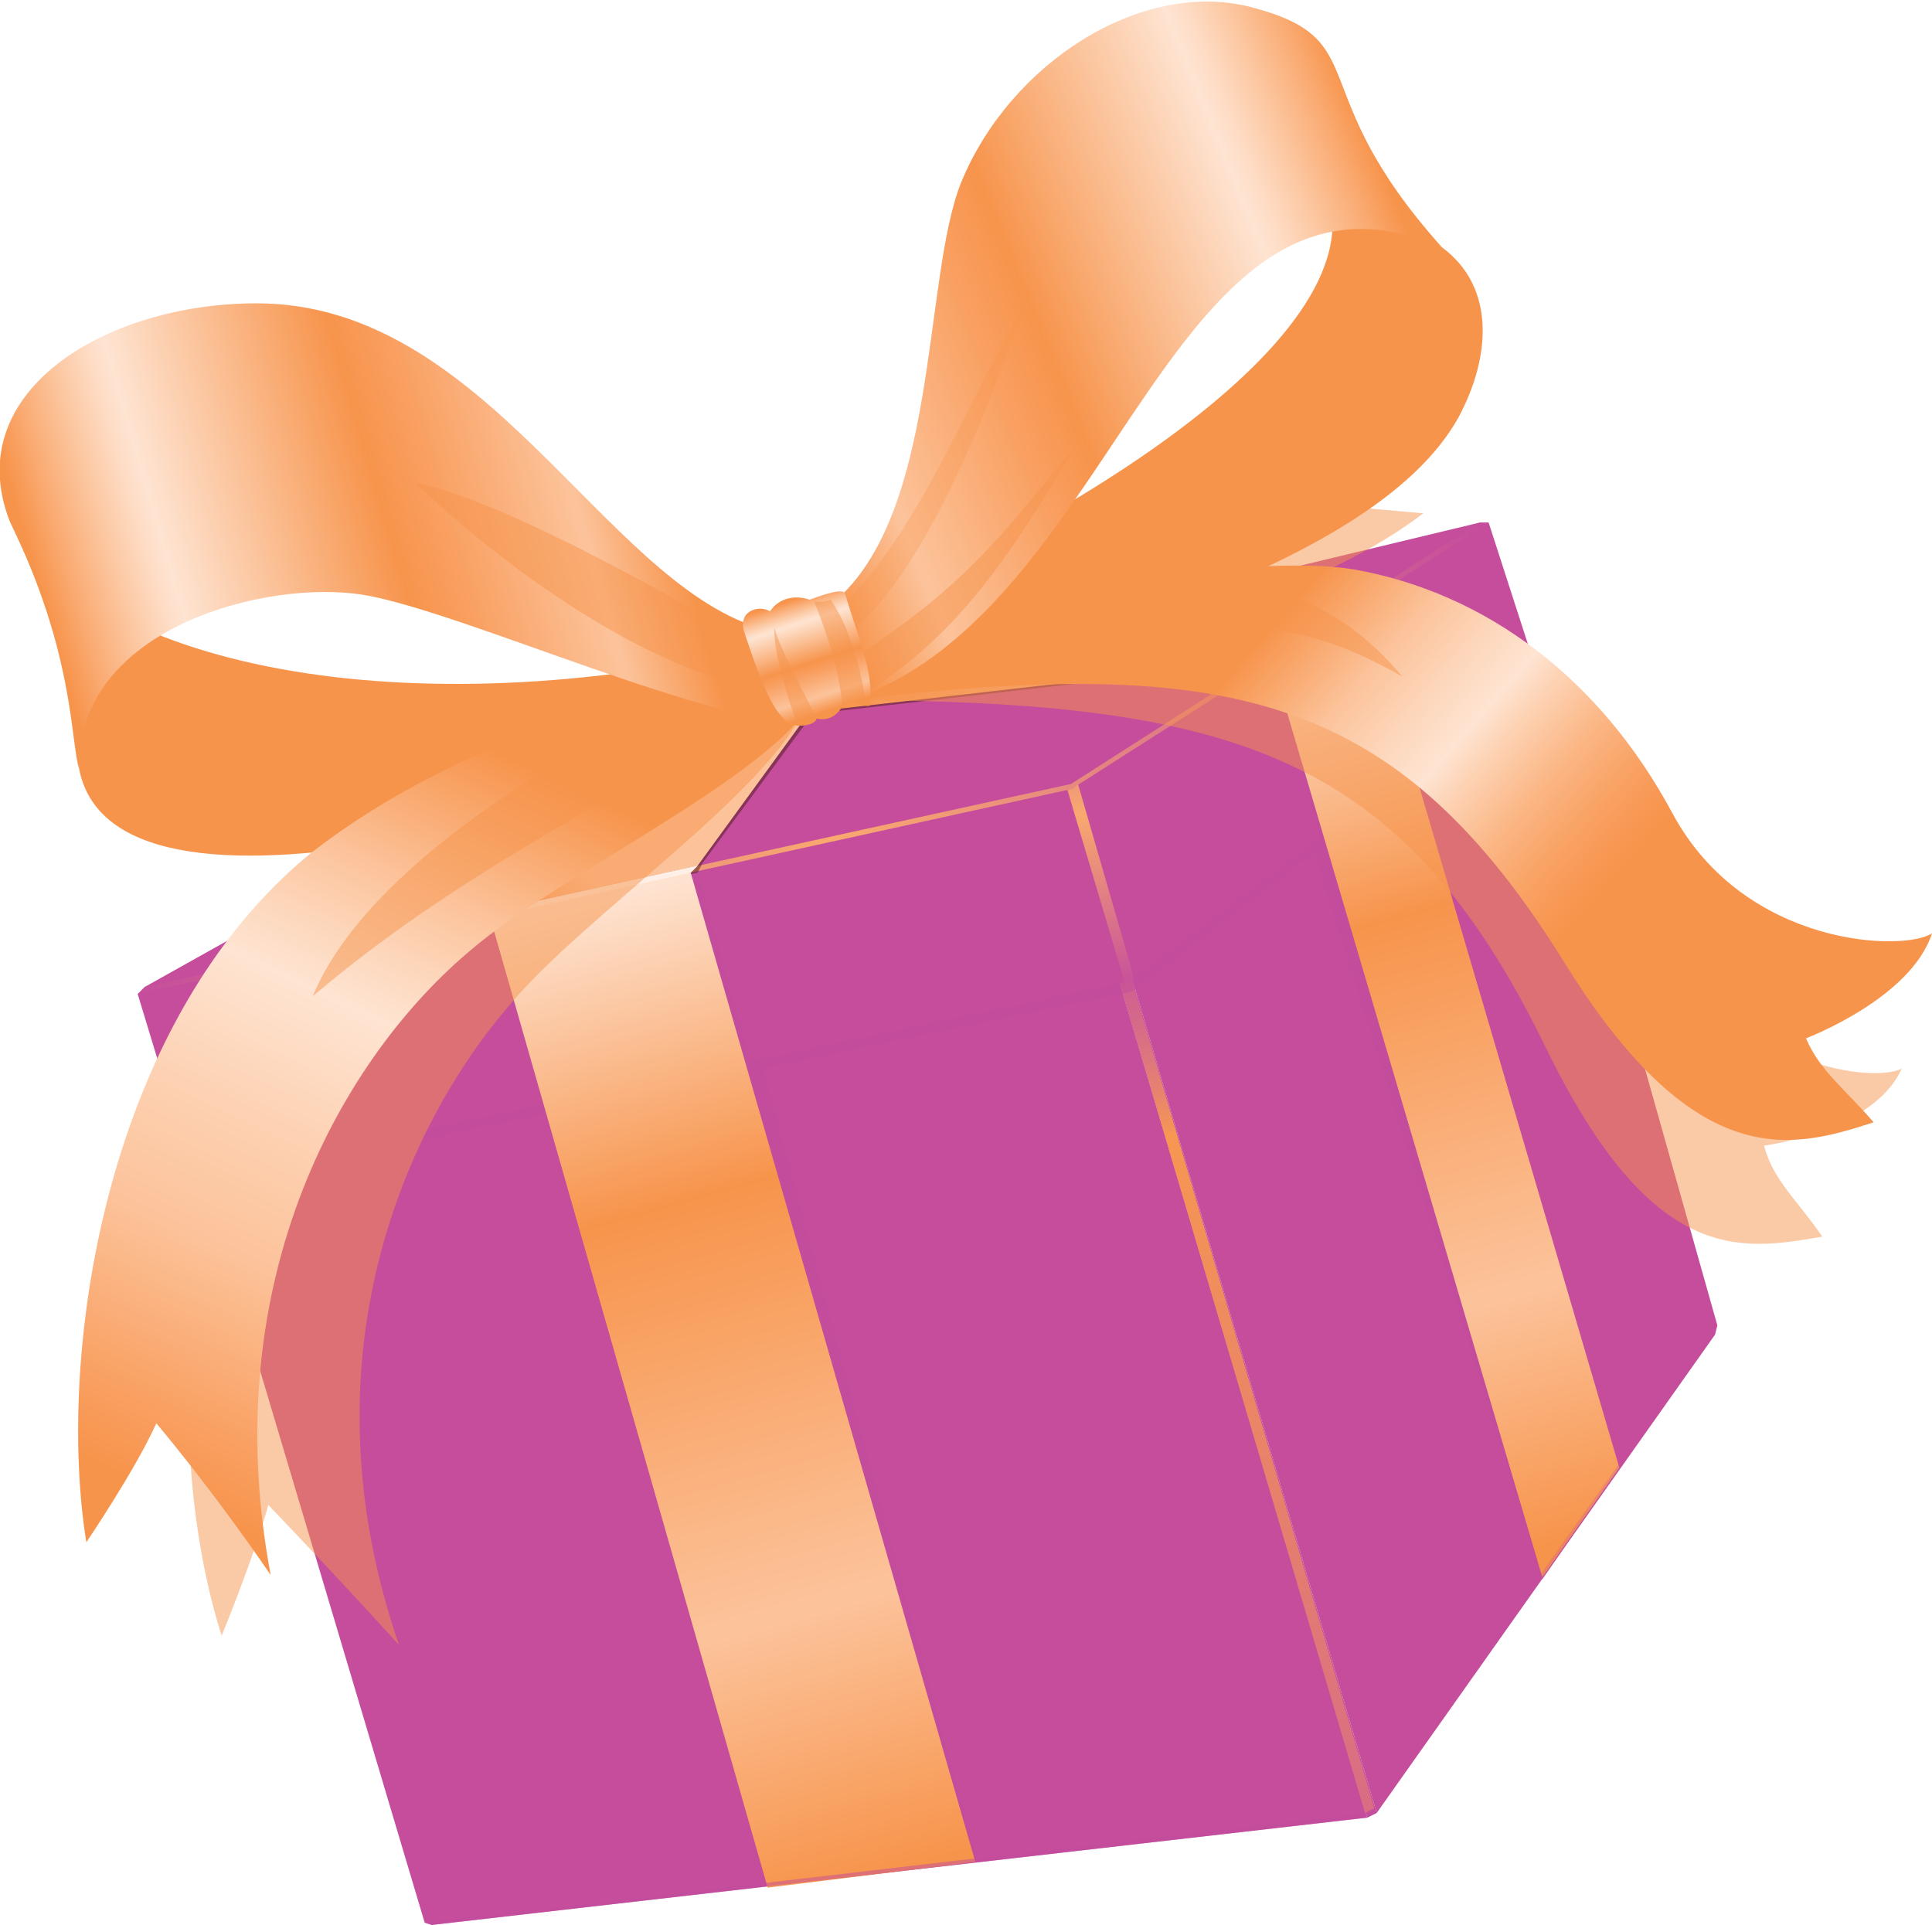 <?xml version="1.0" encoding="utf-8"?>
<!-- Generator: Adobe Illustrator 19.0.0, SVG Export Plug-In . SVG Version: 6.00 Build 0)  -->
<svg version="1.1" id="Layer_1" xmlns="http://www.w3.org/2000/svg" xmlns:xlink="http://www.w3.org/1999/xlink" x="0px" y="0px"
	 viewBox="0 0 82.8 82.5" style="enable-background:new 0 0 82.8 82.5;" xml:space="preserve" preserveAspectRatio="none">
<style type="text/css">
	.st0{fill:url(#SVGID_1_);}
	.st1{enable-background:new    ;}
	.st2{fill:url(#SVGID_2_);}
	.st3{fill:url(#SVGID_3_);}
	.st4{fill:url(#SVGID_4_);}
	.st5{opacity:0.5;fill:#C54D9C;}
	.st6{fill:url(#SVGID_5_);}
	.st7{fill:url(#SVGID_6_);}
	.st8{fill:url(#SVGID_7_);}
	.st9{fill:url(#SVGID_8_);}
	.st10{fill:url(#SVGID_9_);}
	.st11{opacity:0.5;fill:#4D1A17;}
	.st12{fill:url(#SVGID_10_);}
	.st13{fill:url(#SVGID_11_);}
	.st14{fill:url(#SVGID_12_);}
	.st15{fill:url(#SVGID_13_);}
	.st16{fill:#FFF0E7;}
	.st17{opacity:0.5;}
	.st18{filter:url(#Adobe_OpacityMaskFilter);}
	.st19{filter:url(#Adobe_OpacityMaskFilter_1_);}
	.st20{mask:url(#SVGID_14_);fill:url(#SVGID_15_);}
	.st21{opacity:0.5;fill:url(#SVGID_16_);}
	.st22{fill:url(#SVGID_17_);}
	.st23{fill:url(#SVGID_18_);}
	.st24{filter:url(#Adobe_OpacityMaskFilter_2_);}
	.st25{filter:url(#Adobe_OpacityMaskFilter_3_);}
	.st26{mask:url(#SVGID_19_);fill:url(#SVGID_20_);}
	.st27{opacity:0.5;fill:url(#SVGID_21_);}
	.st28{fill:url(#SVGID_22_);}
	.st29{filter:url(#Adobe_OpacityMaskFilter_4_);}
	.st30{filter:url(#Adobe_OpacityMaskFilter_5_);}
	.st31{mask:url(#SVGID_23_);fill:url(#SVGID_24_);}
	.st32{opacity:0.5;fill:url(#SVGID_25_);}
	.st33{filter:url(#Adobe_OpacityMaskFilter_6_);}
	.st34{filter:url(#Adobe_OpacityMaskFilter_7_);}
	.st35{mask:url(#SVGID_26_);fill:url(#SVGID_27_);}
	.st36{opacity:0.5;fill:url(#SVGID_28_);}
	.st37{filter:url(#Adobe_OpacityMaskFilter_8_);}
	.st38{filter:url(#Adobe_OpacityMaskFilter_9_);}
	.st39{mask:url(#SVGID_29_);fill:url(#SVGID_30_);}
	.st40{opacity:0.5;fill:url(#SVGID_31_);}
	.st41{fill:url(#SVGID_32_);}
	.st42{fill:url(#SVGID_33_);}
	.st43{fill:url(#SVGID_34_);}
	.st44{filter:url(#Adobe_OpacityMaskFilter_10_);}
	.st45{filter:url(#Adobe_OpacityMaskFilter_11_);}
	.st46{mask:url(#SVGID_35_);fill:url(#SVGID_36_);}
	.st47{opacity:0.5;fill:url(#SVGID_37_);}
	.st48{filter:url(#Adobe_OpacityMaskFilter_12_);}
	.st49{filter:url(#Adobe_OpacityMaskFilter_13_);}
	.st50{mask:url(#SVGID_38_);fill:url(#SVGID_39_);}
	.st51{opacity:0.3;fill:url(#SVGID_40_);}
	.st52{filter:url(#Adobe_OpacityMaskFilter_14_);}
	.st53{filter:url(#Adobe_OpacityMaskFilter_15_);}
	.st54{mask:url(#SVGID_41_);fill:url(#SVGID_42_);}
	.st55{opacity:0.5;fill:url(#SVGID_43_);}
	.st56{fill:url(#SVGID_44_);}
	.st57{filter:url(#Adobe_OpacityMaskFilter_16_);}
	.st58{filter:url(#Adobe_OpacityMaskFilter_17_);}
	.st59{mask:url(#SVGID_45_);fill:url(#SVGID_46_);}
	.st60{opacity:0.5;fill:url(#SVGID_47_);}
	.st61{filter:url(#Adobe_OpacityMaskFilter_18_);}
	.st62{filter:url(#Adobe_OpacityMaskFilter_19_);}
	.st63{mask:url(#SVGID_48_);fill:url(#SVGID_49_);}
	.st64{opacity:0.5;fill:url(#SVGID_50_);}
</style>
<g>
	
		<linearGradient id="SVGID_1_" gradientUnits="userSpaceOnUse" x1="2014.337" y1="683.336" x2="1998.017" y2="637.26" gradientTransform="matrix(-0.963 0.27 0.27 0.963 1814.281 -1124.018)">
		<stop  offset="0" style="stop-color:#C54D9C"/>
		<stop  offset="1" style="stop-color:#C54D9C"/>
	</linearGradient>
	<polygon class="st0" points="65.7,28.8 73.6,56.8 73.5,57.2 59,77.7 48.3,41.2 	"/>
	<g>
		<g class="st1">
			
				<linearGradient id="SVGID_2_" gradientUnits="userSpaceOnUse" x1="2053.673" y1="679.877" x2="2016.083" y2="646.703" gradientTransform="matrix(-0.963 0.27 0.27 0.963 1814.281 -1124.018)">
				<stop  offset="0" style="stop-color:#C54D9C"/>
				<stop  offset="1" style="stop-color:#C54D9C"/>
			</linearGradient>
			<polygon class="st2" points="47.8,41.5 58.6,77.9 18.5,82.5 18.2,82.4 8.6,50.2 			"/>
			
				<linearGradient id="SVGID_3_" gradientUnits="userSpaceOnUse" x1="2024.701" y1="673.224" x2="2005.923" y2="656.652" gradientTransform="matrix(-0.963 0.27 0.27 0.963 1814.281 -1124.018)">
				<stop  offset="0" style="stop-color:#C54D9C"/>
				<stop  offset="1" style="stop-color:#C54D9C"/>
			</linearGradient>
			<polygon class="st3" points="48.3,41.2 59,77.7 58.6,77.9 47.8,41.5 			"/>
		</g>
	</g>
	
		<linearGradient id="SVGID_4_" gradientUnits="userSpaceOnUse" x1="2014.966" y1="639.958" x2="2014.966" y2="703.957" gradientTransform="matrix(-0.963 0.27 0.27 0.963 1814.281 -1124.018)">
		<stop  offset="0" style="stop-color:#C54D9C"/>
		<stop  offset="3.171833e-002" style="stop-color:#C64F9A"/>
		<stop  offset="6.068333e-002" style="stop-color:#C95497"/>
		<stop  offset="8.858257e-002" style="stop-color:#CE5C92"/>
		<stop  offset="0.116" style="stop-color:#D4678B"/>
		<stop  offset="0.143" style="stop-color:#DC7480"/>
		<stop  offset="0.169" style="stop-color:#E68270"/>
		<stop  offset="0.195" style="stop-color:#F39358"/>
		<stop  offset="0.2" style="stop-color:#F79751"/>
		<stop  offset="0.726" style="stop-color:#D5688A"/>
		<stop  offset="1" style="stop-color:#C54D9C"/>
	</linearGradient>
	<polygon class="st4" points="58.5,77.7 47.8,41.5 48.3,41.3 58.9,77.5 58.7,77.6 	"/>
	<polygon class="st5" points="48.5,42.5 8.8,50.8 8.6,50.2 48.2,41.4 	"/>
	<polygon class="st5" points="48.2,41.3 65.7,28.8 65.8,29.3 48.5,42.5 	"/>
	
		<linearGradient id="SVGID_5_" gradientUnits="userSpaceOnUse" x1="2048.827" y1="652.649" x2="2023.028" y2="629.881" gradientTransform="matrix(-0.963 0.27 0.27 0.963 1814.281 -1124.018)">
		<stop  offset="0" style="stop-color:#C54D9C"/>
		<stop  offset="1" style="stop-color:#C54D9C"/>
	</linearGradient>
	<polygon class="st6" points="6.1,42.5 5.9,42.6 8.3,50.5 48.2,42.1 48.4,42 46,33.7 	"/>
	
		<linearGradient id="SVGID_6_" gradientUnits="userSpaceOnUse" x1="2008.612" y1="648.539" x2="2001.775" y2="629.237" gradientTransform="matrix(-0.963 0.27 0.27 0.963 1814.281 -1124.018)">
		<stop  offset="0" style="stop-color:#C54D9C"/>
		<stop  offset="1" style="stop-color:#C54D9C"/>
	</linearGradient>
	<polygon class="st7" points="48.4,42 48.6,41.9 65.9,28.9 63.8,22.4 63.6,22.4 46,33.7 	"/>
	
		<linearGradient id="SVGID_7_" gradientUnits="userSpaceOnUse" x1="2015.06" y1="630.657" x2="2015.06" y2="646.415" gradientTransform="matrix(-0.963 0.27 0.27 0.963 1814.281 -1124.018)">
		<stop  offset="0" style="stop-color:#C54D9C"/>
		<stop  offset="0.5" style="stop-color:#F9A96F"/>
		<stop  offset="1" style="stop-color:#C54D9C"/>
	</linearGradient>
	<polygon class="st8" points="48.6,41.9 46.2,33.6 45.7,33.7 48.2,42.1 	"/>
	<g>
		
			<linearGradient id="SVGID_8_" gradientUnits="userSpaceOnUse" x1="2026.461" y1="629.411" x2="2024.505" y2="637.691" gradientTransform="matrix(-0.963 0.27 0.27 0.963 1814.281 -1124.018)">
			<stop  offset="0" style="stop-color:#C54D9C"/>
			<stop  offset="1" style="stop-color:#C54D9C"/>
		</linearGradient>
		<polygon class="st9" points="6.1,42.5 46,33.7 63.6,22.4 63.4,22.4 25.5,31.5 6.2,42.3 		"/>
		
			<linearGradient id="SVGID_9_" gradientUnits="userSpaceOnUse" x1="1994.897" y1="634.639" x2="2056.104" y2="634.639" gradientTransform="matrix(-0.963 0.27 0.27 0.963 1814.281 -1124.018)">
			<stop  offset="0" style="stop-color:#C54D9C"/>
			<stop  offset="0.5" style="stop-color:#F9A96F"/>
			<stop  offset="1" style="stop-color:#C54D9C"/>
		</linearGradient>
		<polygon class="st10" points="46.1,33.7 46,33.8 5.9,42.6 6.2,42.3 45.9,33.6 63.4,22.4 63.8,22.4 		"/>
	</g>
	<polygon class="st5" points="23.9,47.2 33.1,80.8 41.9,79.8 32.6,45.4 	"/>
	<polygon class="st5" points="32.2,45.5 23.6,47.3 21.2,39.2 29.9,37.4 	"/>
	<polygon class="st11" points="35.2,30.1 30.1,37 29.9,37.4 21.2,39.2 21.5,38.9 31.3,30.8 	"/>
	
		<linearGradient id="SVGID_10_" gradientUnits="userSpaceOnUse" x1="2038.911" y1="637.903" x2="2026.566" y2="631.545" gradientTransform="matrix(-0.963 0.27 0.27 0.963 1814.281 -1124.018)">
		<stop  offset="0" style="stop-color:#F89955"/>
		<stop  offset="0.27" style="stop-color:#FCC39B"/>
		<stop  offset="1" style="stop-color:#FCC39B"/>
	</linearGradient>
	<polygon class="st12" points="35,30.1 29.9,37.1 21.3,39 31,30.9 	"/>
	<polygon class="st5" points="56.2,36.2 66.1,67.7 69.1,63.3 60.1,33.3 	"/>
	<polygon class="st5" points="58.3,25.9 54.4,28.4 56.6,35.9 60.4,33 	"/>
	<polygon class="st11" points="57.9,25.8 58.3,25.9 54.4,28.4 54,28.4 33.9,30.7 38.2,28.2 	"/>
	
		<linearGradient id="SVGID_11_" gradientUnits="userSpaceOnUse" x1="2023.718" y1="631.555" x2="2001.507" y2="633.582" gradientTransform="matrix(-0.963 0.27 0.27 0.963 1814.281 -1124.018)">
		<stop  offset="0" style="stop-color:#F7944C"/>
		<stop  offset="0.27" style="stop-color:#F9A971"/>
		<stop  offset="1" style="stop-color:#F9A66C"/>
	</linearGradient>
	<polygon class="st13" points="38.4,28.2 58,25.8 54.1,28.3 34,30.6 	"/>
	
		<linearGradient id="SVGID_12_" gradientUnits="userSpaceOnUse" x1="22.22" y1="679.459" x2="22.22" y2="636.053" gradientTransform="matrix(0.963 -0.27 0.27 0.963 -167.481 -567.92)">
		<stop  offset="0" style="stop-color:#F7944C"/>
		<stop  offset="0.27" style="stop-color:#FCC39B"/>
		<stop  offset="0.692" style="stop-color:#F7944C"/>
		<stop  offset="1" style="stop-color:#FEE3D1"/>
	</linearGradient>
	<polygon class="st14" points="29.6,37.4 29.9,37.1 21.3,39 21,39.3 32.9,80.9 41.8,79.8 	"/>
	
		<linearGradient id="SVGID_13_" gradientUnits="userSpaceOnUse" x1="55.214" y1="673.59" x2="55.214" y2="633.696" gradientTransform="matrix(0.963 -0.27 0.27 0.963 -167.481 -567.92)">
		<stop  offset="0" style="stop-color:#F7944C"/>
		<stop  offset="0.27" style="stop-color:#FCC39B"/>
		<stop  offset="0.692" style="stop-color:#F7944C"/>
		<stop  offset="1" style="stop-color:#FEE3D1"/>
	</linearGradient>
	<polygon class="st15" points="58.5,25.8 57.3,26.2 54.1,28.3 54.5,28.3 66.1,67.6 69.4,62.9 	"/>
	<polygon class="st16" points="29.6,37.4 21,39.3 21.3,39 29.9,37.1 	"/>
	<polygon class="st16" points="58.5,25.8 54.5,28.3 54.1,28.3 58,25.8 	"/>
	<polygon class="st5" points="58.5,77.7 58.6,77.9 18.5,82.5 18.2,82.4 	"/>
	<g class="st17">
		<polygon class="st5" points="58.9,77.5 59,77.7 58.6,77.9 58.5,77.7 		"/>
		<polygon class="st5" points="73.6,56.8 73.5,57.2 59,77.7 58.9,77.5 		"/>
	</g>
	<g>
		<defs>
			<filter id="Adobe_OpacityMaskFilter" filterUnits="userSpaceOnUse" x="36.5" y="26.4" width="44.9" height="26.9">
				<feFlood  style="flood-color:white;flood-opacity:1" result="back"/>
				<feBlend  in="SourceGraphic" in2="back" mode="normal"/>
			</filter>
		</defs>
		<mask maskUnits="userSpaceOnUse" x="36.5" y="26.4" width="44.9" height="26.9" id="SVGID_14_">
			<g class="st18">
				<defs>
					<filter id="Adobe_OpacityMaskFilter_1_" filterUnits="userSpaceOnUse" x="36.5" y="26.4" width="45.3" height="27.1">
						<feFlood  style="flood-color:white;flood-opacity:1" result="back"/>
						<feBlend  in="SourceGraphic" in2="back" mode="normal"/>
					</filter>
				</defs>
				<mask maskUnits="userSpaceOnUse" x="36.5" y="26.4" width="45.3" height="27.1" id="SVGID_14_">
					<g class="st19">
					</g>
				</mask>
				
					<linearGradient id="SVGID_15_" gradientUnits="userSpaceOnUse" x1="13.534" y1="516.883" x2="20.391" y2="537.689" gradientTransform="matrix(0.932 -0.362 0.362 0.932 -147.823 -447.71)">
					<stop  offset="0" style="stop-color:#FFFFFF"/>
					<stop  offset="0.611" style="stop-color:#646464"/>
					<stop  offset="1" style="stop-color:#000000"/>
				</linearGradient>
				<path class="st20" d="M36.5,28.9c5.8-2.9,18-3,22.1-1.7c5.6,1.7,10.1,6,12.6,12c2.5,6,9.3,7,10.6,6.4c-1.2,2.7-5.9,3.8-5.9,3.8
					c0.4,1.5,1.4,2.3,2.5,3.9c-3.5,0.6-7.8,1.4-12.4-8.1c-6.1-12.6-13.1-15-29.5-15.1L36.5,28.9z"/>
			</g>
		</mask>
		
			<linearGradient id="SVGID_16_" gradientUnits="userSpaceOnUse" x1="13.292" y1="516.865" x2="20.085" y2="537.477" gradientTransform="matrix(0.932 -0.362 0.362 0.932 -147.823 -447.71)">
			<stop  offset="0" style="stop-color:#F7944C"/>
			<stop  offset="1" style="stop-color:#F7944C"/>
		</linearGradient>
		<path class="st21" d="M36.5,28.9c5.8-2.9,18-3,22.1-1.7c5.6,1.7,10.1,6.3,12.6,12.3c2.5,6,8.9,7,10.3,6.3
			c-1.2,2.7-5.9,3.3-5.9,3.3c0.4,1.5,1.4,2.3,2.5,3.9c-3.5,0.6-7.3,1.3-11.9-8.2C60.1,32.3,52.9,30.1,36.5,30L36.5,28.9z"/>
		
			<linearGradient id="SVGID_17_" gradientUnits="userSpaceOnUse" x1="48.317" y1="629.969" x2="65.013" y2="655.538" gradientTransform="matrix(0.963 -0.27 0.27 0.963 -167.481 -567.92)">
			<stop  offset="0" style="stop-color:#F7944C"/>
			<stop  offset="0.157" style="stop-color:#F7944C"/>
			<stop  offset="0.255" style="stop-color:#FAB380"/>
			<stop  offset="0.303" style="stop-color:#FCC39B"/>
			<stop  offset="0.387" style="stop-color:#FDD6BA"/>
			<stop  offset="0.46" style="stop-color:#FEE4D2"/>
			<stop  offset="0.505" style="stop-color:#FDD3B5"/>
			<stop  offset="0.588" style="stop-color:#FBB786"/>
			<stop  offset="0.66" style="stop-color:#F9A467"/>
			<stop  offset="0.717" style="stop-color:#F89854"/>
			<stop  offset="0.751" style="stop-color:#F7944C"/>
			<stop  offset="0.924" style="stop-color:#F7944C"/>
			<stop  offset="1" style="stop-color:#F7944C"/>
		</linearGradient>
		<path class="st22" d="M36.4,28.9c5.4-3.6,17.4-5.2,21.6-4.5c5.7,1,10.6,4.7,13.7,10.5c3.1,5.7,9.9,5.9,11.1,5.1
			c-0.9,2.8-5.4,4.5-5.4,4.5c0.6,1.4,1.6,2.1,2.9,3.6c-3.4,1.1-7.5,2.3-13.1-6.6C59.9,29.6,52.7,28.1,36.5,30L36.4,28.9z"/>
		
			<linearGradient id="SVGID_18_" gradientUnits="userSpaceOnUse" x1="-7.942" y1="584.901" x2="22.657" y2="584.901" gradientTransform="matrix(0.952 -0.307 0.307 0.952 -169.388 -527.605)">
			<stop  offset="0" style="stop-color:#F7944C"/>
			<stop  offset="0.519" style="stop-color:#F7944C"/>
			<stop  offset="1" style="stop-color:#F7944C"/>
		</linearGradient>
		<path class="st23" d="M34.6,30.7C28.5,33.5,5.1,41.2,3.4,33c-0.2-3.2-0.9-6.4-3-10.7c3.7,6.4,17.6,9.1,33.3,5.2L34.6,30.7z"/>
		<defs>
			<filter id="Adobe_OpacityMaskFilter_2_" filterUnits="userSpaceOnUse" x="8" y="28.2" width="26.5" height="42.3">
				<feFlood  style="flood-color:white;flood-opacity:1" result="back"/>
				<feBlend  in="SourceGraphic" in2="back" mode="normal"/>
			</filter>
		</defs>
		<mask maskUnits="userSpaceOnUse" x="8" y="28.2" width="26.5" height="42.3" id="SVGID_19_">
			<g class="st24">
				<defs>
					<filter id="Adobe_OpacityMaskFilter_3_" filterUnits="userSpaceOnUse" x="7.8" y="28.2" width="26.6" height="42.7">
						<feFlood  style="flood-color:white;flood-opacity:1" result="back"/>
						<feBlend  in="SourceGraphic" in2="back" mode="normal"/>
					</filter>
				</defs>
				<mask maskUnits="userSpaceOnUse" x="7.8" y="28.2" width="26.6" height="42.7" id="SVGID_19_">
					<g class="st25">
					</g>
				</mask>
				
					<linearGradient id="SVGID_20_" gradientUnits="userSpaceOnUse" x1="-8.074" y1="485.445" x2="-33.087" y2="500.711" gradientTransform="matrix(0.896 -0.443 0.443 0.896 -179.044 -404.16)">
					<stop  offset="0" style="stop-color:#FFFFFF"/>
					<stop  offset="0.611" style="stop-color:#646464"/>
					<stop  offset="1" style="stop-color:#000000"/>
				</linearGradient>
				<path class="st26" d="M32.5,28.2l2,2.1c-1.5,3.6-9.5,9-12.6,12.7c-4.6,5.3-8.8,15.7-4.6,27.9c-3-3.3-5.7-5.6-5.7-5.6
					c-0.6,2.2-2.2,5.5-2.2,5.5C6.8,63,6.8,48.4,14.6,39.9C19.9,34.1,27.4,31,32.5,28.2z"/>
			</g>
		</mask>
		
			<linearGradient id="SVGID_21_" gradientUnits="userSpaceOnUse" x1="-8.057" y1="485.296" x2="-32.76" y2="500.373" gradientTransform="matrix(0.896 -0.443 0.443 0.896 -179.044 -404.161)">
			<stop  offset="0" style="stop-color:#F7944C"/>
			<stop  offset="1" style="stop-color:#F7944C"/>
		</linearGradient>
		<path class="st27" d="M32.5,28.2l2,2.1c-1.5,3.6-9.5,9-12.6,12.7c-4.6,5.3-9,15.3-4.8,27.5c-3-3.3-5.6-6-5.6-6
			c-0.6,2.2-2,5.6-2,5.6c-2.5-7.8-2.3-21.8,5.5-30.3C20.2,34,27.4,31,32.5,28.2z"/>
		
			<linearGradient id="SVGID_22_" gradientUnits="userSpaceOnUse" x1="25.506" y1="625.156" x2="-1.553" y2="656.378" gradientTransform="matrix(0.963 -0.27 0.27 0.963 -167.481 -567.92)">
			<stop  offset="0" style="stop-color:#F7944C"/>
			<stop  offset="0.157" style="stop-color:#F7944C"/>
			<stop  offset="0.266" style="stop-color:#FAB380"/>
			<stop  offset="0.319" style="stop-color:#FCC39B"/>
			<stop  offset="0.394" style="stop-color:#FDD6BA"/>
			<stop  offset="0.46" style="stop-color:#FEE4D2"/>
			<stop  offset="0.619" style="stop-color:#FDD0B0"/>
			<stop  offset="0.741" style="stop-color:#FCC39B"/>
			<stop  offset="0.752" style="stop-color:#FCC197"/>
			<stop  offset="0.921" style="stop-color:#F9A062"/>
			<stop  offset="1" style="stop-color:#F7944C"/>
		</linearGradient>
		<path class="st28" d="M32.9,27.9l1.9,2.2c-2,3.3-11,7.5-14.6,10.6c-5.4,4.5-11,14-8.6,26.8C9,63.7,6.7,61,6.7,61
			c-0.9,2-3,5.1-3,5.1C2.4,58,4.5,43.7,13.4,36.5C19.6,31.7,27.4,29.8,32.9,27.9z"/>
		<defs>
			<filter id="Adobe_OpacityMaskFilter_4_" filterUnits="userSpaceOnUse" x="36.3" y="21" width="24.7" height="8.9">
				<feFlood  style="flood-color:white;flood-opacity:1" result="back"/>
				<feBlend  in="SourceGraphic" in2="back" mode="normal"/>
			</filter>
		</defs>
		<mask maskUnits="userSpaceOnUse" x="36.3" y="21" width="24.7" height="8.9" id="SVGID_23_">
			<g class="st29">
				<defs>
					<filter id="Adobe_OpacityMaskFilter_5_" filterUnits="userSpaceOnUse" x="36.3" y="20.6" width="25.3" height="9.4">
						<feFlood  style="flood-color:white;flood-opacity:1" result="back"/>
						<feBlend  in="SourceGraphic" in2="back" mode="normal"/>
					</filter>
				</defs>
				<mask maskUnits="userSpaceOnUse" x="36.3" y="20.6" width="25.3" height="9.4" id="SVGID_23_">
					<g class="st30">
					</g>
				</mask>
				
					<linearGradient id="SVGID_24_" gradientUnits="userSpaceOnUse" x1="29.635" y1="592.071" x2="43.94" y2="592.215" gradientTransform="matrix(0.952 -0.307 0.307 0.952 -169.388 -527.605)">
					<stop  offset="0" style="stop-color:#FFFFFF"/>
					<stop  offset="0.611" style="stop-color:#646464"/>
					<stop  offset="1" style="stop-color:#000000"/>
				</linearGradient>
				<path class="st31" d="M61.6,21.9l-12-1.3c-4.1,2.4-9.1,4.4-13.3,5.8L37,30C50.8,27.7,58.1,25,61.6,21.9z"/>
			</g>
		</mask>
		
			<linearGradient id="SVGID_25_" gradientUnits="userSpaceOnUse" x1="29.529" y1="592.163" x2="43.505" y2="592.303" gradientTransform="matrix(0.952 -0.307 0.307 0.952 -169.388 -527.605)">
			<stop  offset="0" style="stop-color:#F7944C"/>
			<stop  offset="1" style="stop-color:#F7944C"/>
		</linearGradient>
		<path class="st32" d="M61,22l-11.3-1c-4.1,2.4-9.2,3.9-13.4,5.3L37,30C50.7,27.2,56.9,25.1,61,22z"/>
		<defs>
			<filter id="Adobe_OpacityMaskFilter_6_" filterUnits="userSpaceOnUse" x="13.4" y="29.2" width="20" height="13.5">
				<feFlood  style="flood-color:white;flood-opacity:1" result="back"/>
				<feBlend  in="SourceGraphic" in2="back" mode="normal"/>
			</filter>
		</defs>
		<mask maskUnits="userSpaceOnUse" x="13.4" y="29.2" width="20" height="13.5" id="SVGID_26_">
			<g class="st33">
				<defs>
					<filter id="Adobe_OpacityMaskFilter_7_" filterUnits="userSpaceOnUse" x="12.8" y="29.2" width="20.6" height="14.3">
						<feFlood  style="flood-color:white;flood-opacity:1" result="back"/>
						<feBlend  in="SourceGraphic" in2="back" mode="normal"/>
					</filter>
				</defs>
				<mask maskUnits="userSpaceOnUse" x="12.8" y="29.2" width="20.6" height="14.3" id="SVGID_26_">
					<g class="st34">
					</g>
				</mask>
				
					<linearGradient id="SVGID_27_" gradientUnits="userSpaceOnUse" x1="21.432" y1="635.31" x2="19.235" y2="631.762" gradientTransform="matrix(0.963 -0.27 0.27 0.963 -167.481 -567.92)">
					<stop  offset="0" style="stop-color:#FFFFFF"/>
					<stop  offset="0.611" style="stop-color:#646464"/>
					<stop  offset="1" style="stop-color:#000000"/>
				</linearGradient>
				<path class="st35" d="M33.4,29.9c-7.9,4.8-14.6,8.4-20.6,13.6c2.1-7.3,16.2-13.7,18.5-14.3L33.4,29.9z"/>
			</g>
		</mask>
		
			<linearGradient id="SVGID_28_" gradientUnits="userSpaceOnUse" x1="21.892" y1="635.071" x2="19.779" y2="631.66" gradientTransform="matrix(0.963 -0.27 0.27 0.963 -167.481 -567.92)">
			<stop  offset="0" style="stop-color:#F7944C"/>
			<stop  offset="1" style="stop-color:#F7944C"/>
		</linearGradient>
		<path class="st36" d="M33.4,29.9c-7.9,4.8-14,7.7-20,12.8c2.9-7,15.5-12.9,17.8-13.5L33.4,29.9z"/>
		<defs>
			<filter id="Adobe_OpacityMaskFilter_8_" filterUnits="userSpaceOnUse" x="40" y="24.6" width="20.1" height="4.3">
				<feFlood  style="flood-color:white;flood-opacity:1" result="back"/>
				<feBlend  in="SourceGraphic" in2="back" mode="normal"/>
			</filter>
		</defs>
		<mask maskUnits="userSpaceOnUse" x="40" y="24.6" width="20.1" height="4.3" id="SVGID_29_">
			<g class="st37">
				<defs>
					<filter id="Adobe_OpacityMaskFilter_9_" filterUnits="userSpaceOnUse" x="40" y="24.4" width="20.5" height="4.9">
						<feFlood  style="flood-color:white;flood-opacity:1" result="back"/>
						<feBlend  in="SourceGraphic" in2="back" mode="normal"/>
					</filter>
				</defs>
				<mask maskUnits="userSpaceOnUse" x="40" y="24.4" width="20.5" height="4.9" id="SVGID_29_">
					<g class="st38">
					</g>
				</mask>
				
					<linearGradient id="SVGID_30_" gradientUnits="userSpaceOnUse" x1="1951.38" y1="634.262" x2="1948.516" y2="631.107" gradientTransform="matrix(-0.963 0.27 0.27 0.963 1757.972 -1108.238)">
					<stop  offset="0" style="stop-color:#FFFFFF"/>
					<stop  offset="0.611" style="stop-color:#646464"/>
					<stop  offset="1" style="stop-color:#000000"/>
				</linearGradient>
				<path class="st39" d="M40,28.2c10.3-1.6,14.8-2.2,20.5,1.1c-5.7-7.8-15-4.3-19-2.7L40,28.2z"/>
			</g>
		</mask>
		
			<linearGradient id="SVGID_31_" gradientUnits="userSpaceOnUse" x1="1951.624" y1="634.185" x2="1948.84" y2="631.119" gradientTransform="matrix(-0.963 0.27 0.27 0.963 1757.972 -1108.238)">
			<stop  offset="0" style="stop-color:#F7944C"/>
			<stop  offset="1" style="stop-color:#F7944C"/>
		</linearGradient>
		<path class="st40" d="M40,28.2c10.3-1.6,14.4-2.5,20.1,0.8c-5.6-6.8-14.6-4-18.6-2.5L40,28.2z"/>
		
			<linearGradient id="SVGID_32_" gradientUnits="userSpaceOnUse" x1="14.923" y1="553.566" x2="45.511" y2="553.566" gradientTransform="matrix(0.941 -0.34 0.34 0.941 -167.577 -492.386)">
			<stop  offset="0" style="stop-color:#F7944C"/>
			<stop  offset="0.519" style="stop-color:#F7944C"/>
			<stop  offset="1" style="stop-color:#F7944C"/>
		</linearGradient>
		<path class="st41" d="M61.8,10.6c2.3,1.7,2.1,4.7,0.7,7.3c-2.3,4.1-9.2,8-25.4,12.1l-0.9-3.6c10.2-4.3,24.7-13.1,20-19.5
			C56.1,6.9,58.5,8.9,61.8,10.6z"/>
		
			<linearGradient id="SVGID_33_" gradientUnits="userSpaceOnUse" x1="22.611" y1="581.999" x2="-6.883" y2="581.12" gradientTransform="matrix(0.952 -0.307 0.307 0.952 -169.389 -527.605)">
			<stop  offset="0" style="stop-color:#F7944C"/>
			<stop  offset="9.223300e-002" style="stop-color:#F7944C"/>
			<stop  offset="0.177" style="stop-color:#FAB380"/>
			<stop  offset="0.218" style="stop-color:#FCC39B"/>
			<stop  offset="0.231" style="stop-color:#FCC197"/>
			<stop  offset="0.407" style="stop-color:#F9A062"/>
			<stop  offset="0.49" style="stop-color:#F7944C"/>
			<stop  offset="0.811" style="stop-color:#FEE4D2"/>
			<stop  offset="0.837" style="stop-color:#FEDCC5"/>
			<stop  offset="0.885" style="stop-color:#FCC9A4"/>
			<stop  offset="0.952" style="stop-color:#FAAB73"/>
			<stop  offset="1" style="stop-color:#F7944C"/>
		</linearGradient>
		<path class="st42" d="M32.5,26.9C25.8,24.8,20.8,13,11,13c-6.5,0-12.7,3.8-10.6,9.3C3.2,28,3,31.7,3.4,33
			c-0.2-6.1,8.1-8.2,12.2-7.5c4.2,0.7,15.3,5.8,19,5.4L32.5,26.9z"/>
		
			<linearGradient id="SVGID_34_" gradientUnits="userSpaceOnUse" x1="21.866" y1="582.712" x2="53.5" y2="580.33" gradientTransform="matrix(0.952 -0.307 0.307 0.952 -169.389 -527.605)">
			<stop  offset="0" style="stop-color:#F7944C"/>
			<stop  offset="9.223300e-002" style="stop-color:#F7944C"/>
			<stop  offset="0.177" style="stop-color:#FAB380"/>
			<stop  offset="0.218" style="stop-color:#FCC39B"/>
			<stop  offset="0.231" style="stop-color:#FCC197"/>
			<stop  offset="0.407" style="stop-color:#F9A062"/>
			<stop  offset="0.49" style="stop-color:#F7944C"/>
			<stop  offset="0.811" style="stop-color:#FEE4D2"/>
			<stop  offset="0.837" style="stop-color:#FEDCC5"/>
			<stop  offset="0.885" style="stop-color:#FCC9A4"/>
			<stop  offset="0.952" style="stop-color:#FAAB73"/>
			<stop  offset="1" style="stop-color:#F7944C"/>
		</linearGradient>
		<path class="st43" d="M35.5,26c4.8-3.7,4-14,5.7-18.2c2.1-5.1,7.7-8.7,12.4-7.5c5.4,1.4,2.1,3.5,8.2,10.3
			C50.2,5.6,48,25.9,36.7,29.9L35.5,26z"/>
		<defs>
			<filter id="Adobe_OpacityMaskFilter_10_" filterUnits="userSpaceOnUse" x="17.8" y="20.7" width="15.9" height="9">
				<feFlood  style="flood-color:white;flood-opacity:1" result="back"/>
				<feBlend  in="SourceGraphic" in2="back" mode="normal"/>
			</filter>
		</defs>
		<mask maskUnits="userSpaceOnUse" x="17.8" y="20.7" width="15.9" height="9" id="SVGID_35_">
			<g class="st44">
				<defs>
					<filter id="Adobe_OpacityMaskFilter_11_" filterUnits="userSpaceOnUse" x="17.2" y="20.4" width="16.5" height="9.3">
						<feFlood  style="flood-color:white;flood-opacity:1" result="back"/>
						<feBlend  in="SourceGraphic" in2="back" mode="normal"/>
					</filter>
				</defs>
				<mask maskUnits="userSpaceOnUse" x="17.2" y="20.4" width="16.5" height="9.3" id="SVGID_35_">
					<g class="st45">
					</g>
				</mask>
				
					<linearGradient id="SVGID_36_" gradientUnits="userSpaceOnUse" x1="23.392" y1="681.238" x2="24.384" y2="679.75" gradientTransform="matrix(0.978 -0.209 0.209 0.978 -140.734 -634.643)">
					<stop  offset="0" style="stop-color:#FFFFFF"/>
					<stop  offset="0.611" style="stop-color:#646464"/>
					<stop  offset="1" style="stop-color:#000000"/>
				</linearGradient>
				<path class="st46" d="M33.7,29.7c-6.3-0.6-14.5-7.1-16.5-9.3c4,0.1,13.5,6.3,16,7.8L33.7,29.7z"/>
			</g>
		</mask>
		
			<linearGradient id="SVGID_37_" gradientUnits="userSpaceOnUse" x1="23.662" y1="681.451" x2="24.562" y2="680.101" gradientTransform="matrix(0.978 -0.209 0.209 0.978 -140.734 -634.643)">
			<stop  offset="0" style="stop-color:#F7944C"/>
			<stop  offset="1" style="stop-color:#F7944C"/>
		</linearGradient>
		<path class="st47" d="M33.7,29.7c-6.3-0.6-13.4-6.6-15.9-9c4.2,0.8,12.9,6,15.4,7.4L33.7,29.7z"/>
		<defs>
			<filter id="Adobe_OpacityMaskFilter_12_" filterUnits="userSpaceOnUse" x="35.7" y="13.1" width="8.2" height="14.5">
				<feFlood  style="flood-color:white;flood-opacity:1" result="back"/>
				<feBlend  in="SourceGraphic" in2="back" mode="normal"/>
			</filter>
		</defs>
		<mask maskUnits="userSpaceOnUse" x="35.7" y="13.1" width="8.2" height="14.5" id="SVGID_38_">
			<g class="st48">
				<defs>
					<filter id="Adobe_OpacityMaskFilter_13_" filterUnits="userSpaceOnUse" x="35.7" y="12.3" width="8.7" height="15.3">
						<feFlood  style="flood-color:white;flood-opacity:1" result="back"/>
						<feBlend  in="SourceGraphic" in2="back" mode="normal"/>
					</filter>
				</defs>
				<mask maskUnits="userSpaceOnUse" x="35.7" y="12.3" width="8.7" height="15.3" id="SVGID_38_">
					<g class="st49">
					</g>
				</mask>
				
					<linearGradient id="SVGID_39_" gradientUnits="userSpaceOnUse" x1="42.349" y1="625.368" x2="42.012" y2="624.359" gradientTransform="matrix(0.963 -0.27 0.27 0.963 -167.481 -567.92)">
					<stop  offset="0" style="stop-color:#FFFFFF"/>
					<stop  offset="0.611" style="stop-color:#646464"/>
					<stop  offset="1" style="stop-color:#000000"/>
				</linearGradient>
				<path class="st50" d="M35.7,27.6c3.2-1.8,6.7-9.2,8.7-15.3c-2.8,3.2-5.1,10.6-8.7,13.7L35.7,27.6z"/>
			</g>
		</mask>
		
			<linearGradient id="SVGID_40_" gradientUnits="userSpaceOnUse" x1="41.942" y1="625.531" x2="41.623" y2="624.572" gradientTransform="matrix(0.963 -0.27 0.27 0.963 -167.481 -567.92)">
			<stop  offset="0" style="stop-color:#F7944C"/>
			<stop  offset="1" style="stop-color:#F7944C"/>
		</linearGradient>
		<path class="st51" d="M35.7,27.6c3.2-1.8,6.1-8.4,8.2-14.5c-2.3,3.7-4.6,10.1-8.2,13.2L35.7,27.6z"/>
		<defs>
			<filter id="Adobe_OpacityMaskFilter_14_" filterUnits="userSpaceOnUse" x="36.3" y="19.1" width="9.8" height="10.9">
				<feFlood  style="flood-color:white;flood-opacity:1" result="back"/>
				<feBlend  in="SourceGraphic" in2="back" mode="normal"/>
			</filter>
		</defs>
		<mask maskUnits="userSpaceOnUse" x="36.3" y="19.1" width="9.8" height="10.9" id="SVGID_41_">
			<g class="st52">
				<defs>
					<filter id="Adobe_OpacityMaskFilter_15_" filterUnits="userSpaceOnUse" x="36.3" y="18.5" width="10.1" height="11.5">
						<feFlood  style="flood-color:white;flood-opacity:1" result="back"/>
						<feBlend  in="SourceGraphic" in2="back" mode="normal"/>
					</filter>
				</defs>
				<mask maskUnits="userSpaceOnUse" x="36.3" y="18.5" width="10.1" height="11.5" id="SVGID_41_">
					<g class="st53">
					</g>
				</mask>
				
					<linearGradient id="SVGID_42_" gradientUnits="userSpaceOnUse" x1="41.203" y1="626.259" x2="41.813" y2="627.025" gradientTransform="matrix(0.963 -0.27 0.27 0.963 -167.481 -567.92)">
					<stop  offset="0" style="stop-color:#FFFFFF"/>
					<stop  offset="0.611" style="stop-color:#646464"/>
					<stop  offset="1" style="stop-color:#000000"/>
				</linearGradient>
				<path class="st54" d="M36.3,28.4c5.1-3.3,6.8-6.1,10.1-9.9c-3.2,6-5.6,9.2-9.8,11.5L36.3,28.4z"/>
			</g>
		</mask>
		
			<linearGradient id="SVGID_43_" gradientUnits="userSpaceOnUse" x1="40.892" y1="626.409" x2="41.467" y2="627.132" gradientTransform="matrix(0.963 -0.27 0.27 0.963 -167.481 -567.92)">
			<stop  offset="0" style="stop-color:#F7944C"/>
			<stop  offset="1" style="stop-color:#F7944C"/>
		</linearGradient>
		<path class="st55" d="M36.3,28.4c5.1-3.3,6.5-5.3,9.8-9.3c-3.3,5.6-5.5,8.5-9.5,10.9L36.3,28.4z"/>
		
			<linearGradient id="SVGID_44_" gradientUnits="userSpaceOnUse" x1="23.328" y1="594.347" x2="23.328" y2="588.871" gradientTransform="matrix(0.952 -0.307 0.307 0.952 -169.388 -527.605)">
			<stop  offset="0" style="stop-color:#F7944C"/>
			<stop  offset="9.223300e-002" style="stop-color:#F7944C"/>
			<stop  offset="0.177" style="stop-color:#FAB380"/>
			<stop  offset="0.218" style="stop-color:#FCC39B"/>
			<stop  offset="0.231" style="stop-color:#FCC197"/>
			<stop  offset="0.407" style="stop-color:#F9A062"/>
			<stop  offset="0.49" style="stop-color:#F7944C"/>
			<stop  offset="0.811" style="stop-color:#FEE4D2"/>
			<stop  offset="0.837" style="stop-color:#FEDCC5"/>
			<stop  offset="0.885" style="stop-color:#FCC9A4"/>
			<stop  offset="0.952" style="stop-color:#FAAB73"/>
			<stop  offset="1" style="stop-color:#F7944C"/>
		</linearGradient>
		<path class="st56" d="M31.9,27.1c-0.3-0.9,0.6-1.2,1.1-0.9c0.4-0.6,1.1-0.7,1.7-0.5c0.3-0.1,1.3-0.5,1.5-0.3
			c0.7,2.3,1.2,3.3,1.1,4.8c-0.1,0.2-0.6-0.2-1.1-0.1c-0.3,0.6-0.7,0.8-1.2,0.7c-0.1,0.3-0.7,0.3-0.7,0.3
			C33.3,31.2,32.6,29.2,31.9,27.1z"/>
		<defs>
			<filter id="Adobe_OpacityMaskFilter_16_" filterUnits="userSpaceOnUse" x="33.2" y="27" width="1.9" height="4.2">
				<feFlood  style="flood-color:white;flood-opacity:1" result="back"/>
				<feBlend  in="SourceGraphic" in2="back" mode="normal"/>
			</filter>
		</defs>
		<mask maskUnits="userSpaceOnUse" x="33.2" y="27" width="1.9" height="4.2" id="SVGID_45_">
			<g class="st57">
				<defs>
					<filter id="Adobe_OpacityMaskFilter_17_" filterUnits="userSpaceOnUse" x="33" y="26.7" width="2" height="4.4">
						<feFlood  style="flood-color:white;flood-opacity:1" result="back"/>
						<feBlend  in="SourceGraphic" in2="back" mode="normal"/>
					</filter>
				</defs>
				<mask maskUnits="userSpaceOnUse" x="33" y="26.7" width="2" height="4.4" id="SVGID_45_">
					<g class="st58">
					</g>
				</mask>
				
					<linearGradient id="SVGID_46_" gradientUnits="userSpaceOnUse" x1="33.475" y1="629.067" x2="32.728" y2="629.029" gradientTransform="matrix(0.963 -0.27 0.27 0.963 -167.481 -567.92)">
					<stop  offset="0" style="stop-color:#FFFFFF"/>
					<stop  offset="0.611" style="stop-color:#646464"/>
					<stop  offset="1" style="stop-color:#000000"/>
				</linearGradient>
				<path class="st59" d="M35,30.8C35,30.8,35,30.8,35,30.8c-0.9-1.8-1.7-3.5-1.8-4.1c-0.5,0.6,0.3,3.3,1,4.4c0,0,0.1,0,0.1,0
					C34.3,31.1,34.9,31.1,35,30.8z"/>
			</g>
		</mask>
		
			<linearGradient id="SVGID_47_" gradientUnits="userSpaceOnUse" x1="33.485" y1="629.181" x2="32.837" y2="629.148" gradientTransform="matrix(0.963 -0.27 0.27 0.963 -167.481 -567.92)">
			<stop  offset="0" style="stop-color:#F7944C"/>
			<stop  offset="1" style="stop-color:#F7944C"/>
		</linearGradient>
		<path class="st60" d="M35,30.8C35,30.8,35,30.8,35,30.8c-0.9-1.8-1.7-3.3-1.8-3.9c-0.1,0.9,0.6,3.2,1,4.2c0,0,0.1,0,0.1,0
			C34.3,31.1,34.9,31.1,35,30.8z"/>
		<defs>
			<filter id="Adobe_OpacityMaskFilter_18_" filterUnits="userSpaceOnUse" x="34.9" y="25.7" width="2.2" height="4.6">
				<feFlood  style="flood-color:white;flood-opacity:1" result="back"/>
				<feBlend  in="SourceGraphic" in2="back" mode="normal"/>
			</filter>
		</defs>
		<mask maskUnits="userSpaceOnUse" x="34.9" y="25.7" width="2.2" height="4.6" id="SVGID_48_">
			<g class="st61">
				<defs>
					<filter id="Adobe_OpacityMaskFilter_19_" filterUnits="userSpaceOnUse" x="34.7" y="25.4" width="2.4" height="4.9">
						<feFlood  style="flood-color:white;flood-opacity:1" result="back"/>
						<feBlend  in="SourceGraphic" in2="back" mode="normal"/>
					</filter>
				</defs>
				<mask maskUnits="userSpaceOnUse" x="34.7" y="25.4" width="2.4" height="4.9" id="SVGID_48_">
					<g class="st62">
					</g>
				</mask>
				
					<linearGradient id="SVGID_49_" gradientUnits="userSpaceOnUse" x1="34.024" y1="630.086" x2="34.78" y2="629.077" gradientTransform="matrix(0.963 -0.27 0.27 0.963 -167.481 -567.92)">
					<stop  offset="0" style="stop-color:#FFFFFF"/>
					<stop  offset="0.611" style="stop-color:#646464"/>
					<stop  offset="1" style="stop-color:#000000"/>
				</linearGradient>
				<path class="st63" d="M36.5,30.1c0.1,0,0.1,0,0.2,0c0,0,0,0,0,0c0.1,0,0.1,0,0.2,0.1c0.1,0,0.1,0,0.2,0c0,0,0,0,0,0
					c-0.1-1.1-0.1-3.3-1.6-4.8c-0.3,0.1-0.6,0.2-0.8,0.3c0.8,2,1.2,3.5,1.4,4.7c0-0.1,0.1-0.1,0.1-0.2
					C36.3,30.1,36.4,30.1,36.5,30.1C36.5,30.1,36.5,30.1,36.5,30.1z"/>
			</g>
		</mask>
		
			<linearGradient id="SVGID_50_" gradientUnits="userSpaceOnUse" x1="34.109" y1="630.174" x2="34.823" y2="629.222" gradientTransform="matrix(0.963 -0.27 0.27 0.963 -167.481 -567.92)">
			<stop  offset="0" style="stop-color:#F7944C"/>
			<stop  offset="1" style="stop-color:#F7944C"/>
		</linearGradient>
		<path class="st64" d="M36.5,30.1c0.1,0,0.1,0,0.2,0c0,0,0,0,0,0c0.1,0,0.1,0,0.2,0.1c0.1,0,0.1,0,0.2,0c0,0,0,0,0,0
			c-0.1-1.1-0.6-3.2-1.5-4.5c-0.3,0.1-0.5,0.1-0.7,0.1c0.8,2,1.1,3.3,1.2,4.5c0-0.1,0.1-0.1,0.1-0.2C36.3,30.1,36.4,30.1,36.5,30.1
			C36.5,30.1,36.5,30.1,36.5,30.1z"/>
	</g>
</g>
</svg>
